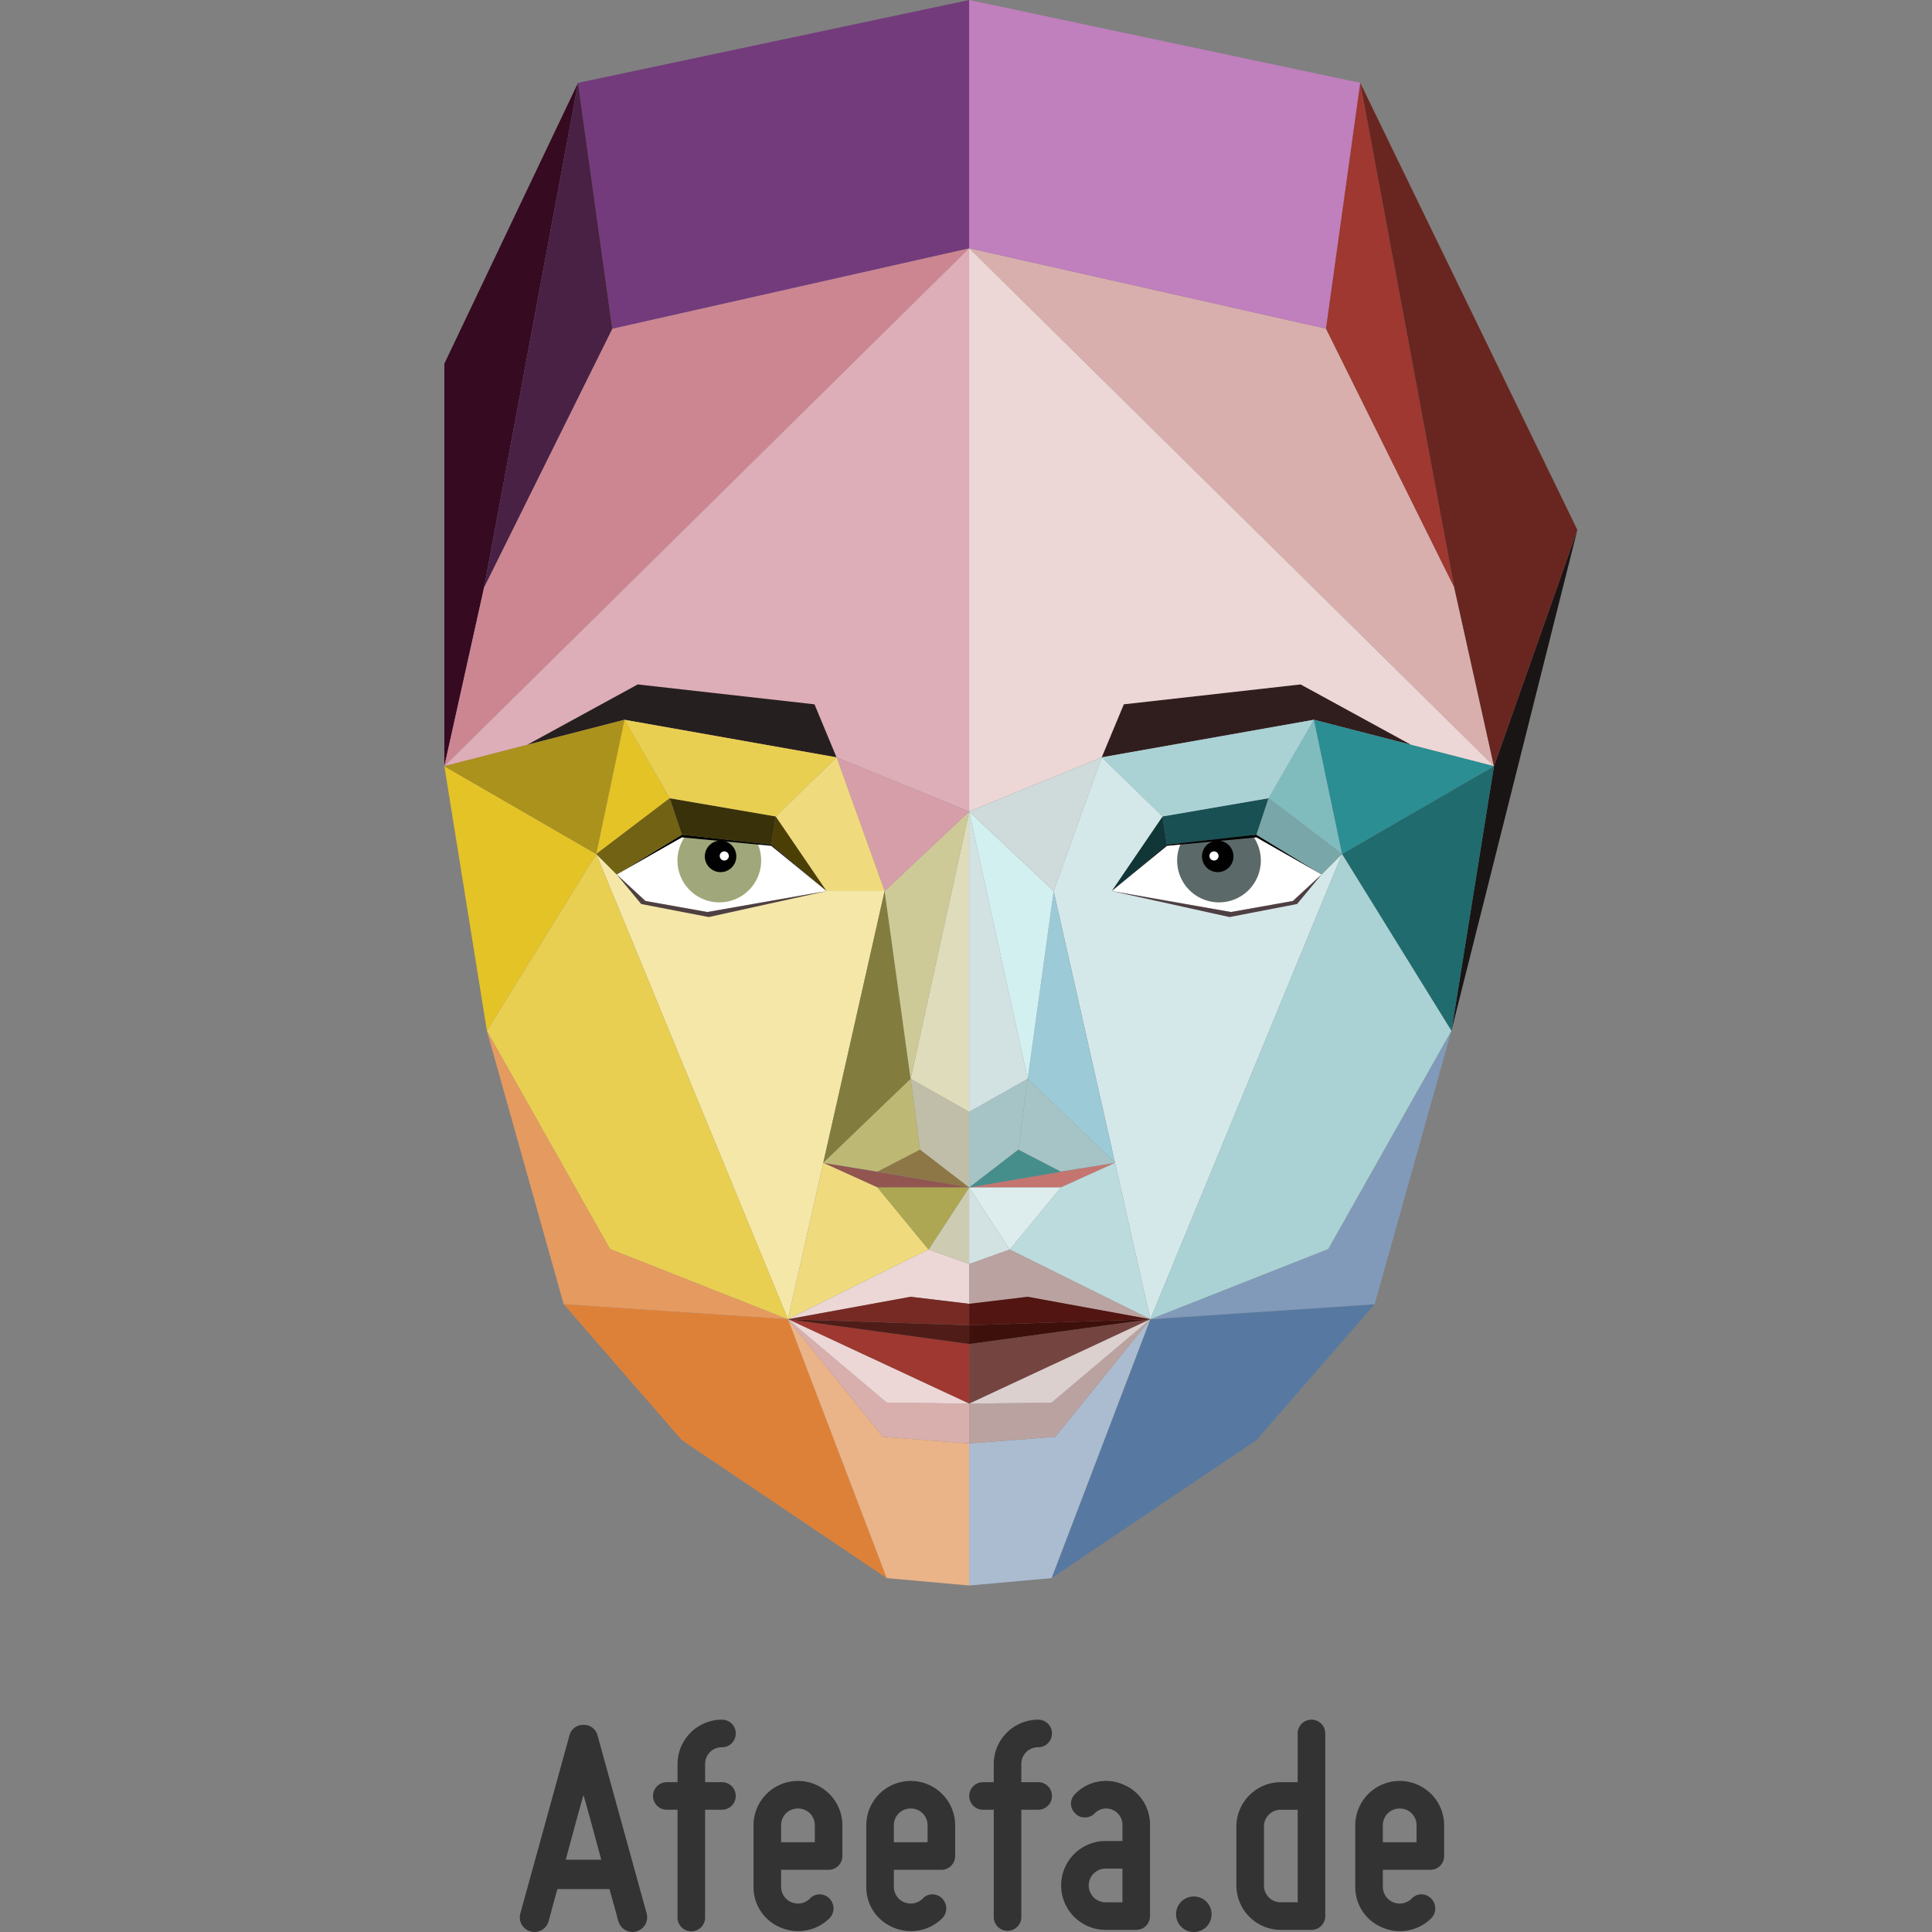 <svg xmlns="http://www.w3.org/2000/svg" xmlns:xlink="http://www.w3.org/1999/xlink" viewBox="206 0 400 400"><rect x="206" y="0" width="400" height="400" fill="#808080" stroke="none"/><defs><style>.a{clip-path:url(#b);}.b{fill:#966c6c;}.c{fill:#360a21;}.d{fill:#1a1515;}.e{fill:#f4e7a8;}.f{fill:#cc8692;}.g{fill:#fff;}.h{fill:#a0a77a;}.i{fill:#4c3f05;}.j{fill:#39310a;}.k{fill:#ddaeb7;}.l{fill:#261f20;}.m{fill:#4e3f42;}.n{fill:#de8138;}.o{fill:#e4c326;}.p{fill:#e59a60;}.q{fill:#ebb388;}.r{fill:#e9cf51;}.s{fill:#925550;}.t{fill:#efdb7d;}.u{fill:#cdcbb2;}.v{fill:#ada753;}.w{fill:#dedcba;}.x{fill:#d8afac;}.y{fill:#9e3830;}.z{fill:#ecd7d6;}.aa{fill:#772a24;}.ab{fill:#4f1c18;}.ac{fill:#ab921d;}.ad{fill:#827d3e;}.ae{fill:#ceca98;}.af{fill:#d69ea8;}.ag{fill:#726213;}.ah{fill:#8e7746;}.ai{fill:#c0bea8;}.aj{fill:#bdb975;}.ak{fill:#733b7c;}.al{fill:#492144;}.am{fill:#d5e8e9;}.an{fill:#5b6a69;}.ao{fill:#103637;}.ap{fill:#185053;}.aq{fill:#301e1f;}.ar{fill:#5779a1;}.as{fill:#206b6e;}.at{fill:#819ab9;}.au{fill:#abbcd0;}.av{fill:#aad2d4;}.aw{fill:#c57570;}.ax{fill:#bbdbdd;}.ay{fill:#d2e1e2;}.az{fill:#ddedee;}.ba{fill:#baa2a0;}.bb{fill:#744440;}.bc{fill:#dcd0cf;}.bd{fill:#521511;}.be{fill:#3d100c;}.bf{fill:#2b8e93;}.bg{fill:#80bbbe;}.bh{fill:#9ccad6;}.bi{fill:#d3f0f1;}.bj{fill:#cfdada;}.bk{fill:#79a6a8;}.bl{fill:#468e8c;}.bm{fill:#a6c4c5;}.bn{fill:#c07fbd;}.bo{fill:#692620;}.bp{fill:#333;}</style><clipPath id="b"><rect x="206" width="400" height="400"/></clipPath></defs><g id="a" class="a"><g transform="translate(267)"><g transform="translate(31)"><path class="b" d="M8.807,211.517,0,73.393v83.34Z" transform="translate(0 1.899)"/><path class="c" d="M0,74.859,27.677,16.723,8.235,121.144,0,158.2Z" transform="translate(0 0.433)"/><path class="d" d="M203.24,210.649l26.076-103.713-17.272,48.929Z" transform="translate(5.259 2.767)"/><path class="e" d="M78.35,180.02H90.36L70.346,268.676,30.66,172.357l4.229,4.233,5.949,5.489,12.809,2.287Z" transform="translate(0.793 4.46)"/><path class="f" d="M108.654,50.1,34.769,66.754,8.235,120.28,0,157.336Z" transform="translate(0 1.296)"/><path class="g" d="M78.243,180.121l-11.435-9.607L48.27,168.455l-13.488,8.236,5.949,5.49,12.809,2.287Z" transform="translate(0.9 4.359)"/><path class="h" d="M64.374,173.886a8.664,8.664,0,1,1-8.663-8.663,8.661,8.661,0,0,1,8.663,8.663" transform="translate(1.217 4.276)"/><path d="M59.085,172.913a3.26,3.26,0,1,1-3.26-3.26,3.261,3.261,0,0,1,3.26,3.26" transform="translate(1.36 4.39)"/><path class="g" d="M57.463,172.771a.944.944,0,1,1-.942-.944.943.943,0,0,1,.942.944" transform="translate(1.438 4.446)"/><path class="i" d="M66.913,164.776l10.522,15.441L66,170.61Z" transform="translate(1.708 4.264)"/><path class="j" d="M66.53,170.7l-18.536-2.059L45.485,161.1l21.96,3.772Z" transform="translate(1.177 4.169)"/><path class="k" d="M108.654,50.1V166.715L81.2,155.506l-43.917-7.777L0,157.336Z" transform="translate(0 1.296)"/><path class="l" d="M16.7,150.642l20.149-5.191,43.917,7.778L76.2,142.249l-36.6-4.118Z" transform="translate(0.432 3.574)"/><path class="m" d="M34.782,176.483l5.075,6.117,13.983,2.7,24.4-5.388-24.7,4.345-12.808-2.287Z" transform="translate(0.9 4.567)"/><path d="M34.782,176.691l13.5-7.681,18.5,1.747,11.452,9.365-11.436-9.607-18.537-2.06Z" transform="translate(0.9 4.359)"/><path class="n" d="M24.081,263.219l24.467,28.136,42.41,28.564L70.517,266.324Z" transform="translate(0.623 6.811)"/><path class="o" d="M0,154.631l8.806,54.784,22.645-36.6Z" transform="translate(0 4.001)"/><path class="p" d="M70.917,267.752l-46.435-3.105-15.9-56.614L34.09,253.21Z" transform="translate(0.222 5.383)"/><path class="q" d="M89.788,319.84l17.072,1.536V291.962L89.017,290.59,69.345,266.246Z" transform="translate(1.794 6.89)"/><path class="r" d="M31.23,172.357l39.688,96.319L34.089,254.133l-25.5-45.177Z" transform="translate(0.222 4.46)"/><path class="s" d="M106.675,239.767H87.688l-11.217-5.088Z" transform="translate(1.979 6.073)"/><path class="t" d="M87.872,239.767l10.581,12.868L69.345,267.063l7.31-32.384Z" transform="translate(1.794 6.073)"/><path class="u" d="M106.125,239.639v15.868l-8.406-3Z" transform="translate(2.529 6.201)"/><path class="v" d="M97.985,252.507,87.4,239.639h18.986Z" transform="translate(2.262 6.201)"/><path class="w" d="M106.219,163.773,94.1,219.128l12.122,6.862Z" transform="translate(2.435 4.238)"/><path class="x" d="M69.345,266.246l19.672,24.343,17.841,1.373v-8.235L89.788,283.5Z" transform="translate(1.794 6.89)"/><path class="y" d="M106.859,283.727V271.375l-37.513-5.129Z" transform="translate(1.795 6.89)"/><path class="z" d="M106.859,283.727,69.346,266.246,89.787,283.5Z" transform="translate(1.795 6.89)"/><path class="z" d="M106.859,255.183l-8.406-3L69.346,266.61l25.391-4.649,12.122,1.454Z" transform="translate(1.795 6.526)"/><path class="aa" d="M106.859,267.6l-37.513-1.24,25.391-4.649,12.122,1.454Z" transform="translate(1.795 6.773)"/><path class="ab" d="M106.859,267.486l-37.513-1.24,37.513,5.129Z" transform="translate(1.795 6.89)"/><path class="ac" d="M37.286,145.266,0,154.873l31.452,18.185Z" transform="translate(0 3.759)"/><path class="o" d="M30.659,173.058l15.21-11.55-9.377-16.242Z" transform="translate(0.793 3.759)"/><path class="r" d="M45.722,161.508l21.959,3.774,12.582-12.239-43.919-7.777Z" transform="translate(0.941 3.759)"/><path class="ad" d="M89.174,179.827l5.378,38.886L76.471,236.1Z" transform="translate(1.979 4.653)"/><path class="ae" d="M88.854,180.242l17.5-16.469L94.232,219.128Z" transform="translate(2.299 4.238)"/><path class="af" d="M106.605,164.056,79.154,152.847,89.1,180.526Z" transform="translate(2.048 3.955)"/><path class="t" d="M77.412,180.525h12.01l-9.95-27.677L66.89,165.085Z" transform="translate(1.731 3.955)"/><path class="ag" d="M48.378,168.645,45.87,161.1l-15.211,11.55,4.231,4.232Z" transform="translate(0.793 4.169)"/><path class="ah" d="M106.392,239.837,96.212,232l-8.807,4.56Z" transform="translate(2.262 6.004)"/><path class="ai" d="M94.1,217.732l1.943,14.64,10.178,7.834V224.594Z" transform="translate(2.435 5.634)"/><path class="aj" d="M94.553,217.732l1.943,14.64-8.807,4.559-11.218-1.814Z" transform="translate(1.979 5.634)"/><path class="ak" d="M107.956,51.4,34.071,68.051,26.979,17.156,107.956,0Z" transform="translate(0.698)"/><path class="al" d="M27.469,16.723,8.028,121.144,34.561,67.618Z" transform="translate(0.208 0.433)"/><path class="am" d="M134.979,180.02h-12.01l20.015,88.655,39.686-96.319-4.231,4.233-5.949,5.489-12.809,2.287Z" transform="translate(3.182 4.46)"/><path class="x" d="M105.913,50.1,179.8,66.754l26.535,53.526,8.232,37.056Z" transform="translate(2.741 1.296)"/><path class="g" d="M134.676,180.121l11.436-9.607,18.539-2.059,13.485,8.236-5.949,5.49-12.809,2.287Z" transform="translate(3.485 4.359)"/><path class="an" d="M147.887,173.886a8.664,8.664,0,1,0,8.663-8.663,8.662,8.662,0,0,0-8.663,8.663" transform="translate(3.827 4.276)"/><path d="M152.9,172.913a3.26,3.26,0,1,0,3.261-3.26,3.262,3.262,0,0,0-3.261,3.26" transform="translate(3.957 4.39)"/><path class="g" d="M154.408,172.771a.944.944,0,1,0,.944-.944.944.944,0,0,0-.944.944" transform="translate(3.996 4.446)"/><path class="ao" d="M145.2,164.776l-10.521,15.441,11.438-9.606Z" transform="translate(3.485 4.264)"/><path class="ap" d="M145.847,170.7l18.538-2.059,2.507-7.547-21.96,3.772Z" transform="translate(3.751 4.169)"/><path class="z" d="M105.913,50.1V166.715l27.449-11.209,43.917-7.777,37.284,9.607Z" transform="translate(2.741 1.296)"/><path class="aq" d="M196.733,150.642l-20.146-5.191-43.917,7.778,4.573-10.98,36.6-4.118Z" transform="translate(3.433 3.574)"/><path class="m" d="M178.137,176.483l-5.076,6.117-13.982,2.7-24.4-5.388,24.7,4.345,12.808-2.287Z" transform="translate(3.485 4.567)"/><path d="M178.137,176.691l-13.5-7.681-18.507,1.747-11.451,9.365,11.435-9.607,18.539-2.06Z" transform="translate(3.485 4.359)"/><path class="ar" d="M189.431,263.219l-24.467,28.136-42.412,28.564,20.443-53.594Z" transform="translate(3.171 6.811)"/><path class="as" d="M212.615,154.631l-8.8,54.784-22.646-36.6Z" transform="translate(4.688 4.001)"/><path class="at" d="M142.479,267.752l46.436-3.105,15.9-56.614L179.307,253.21Z" transform="translate(3.687 5.383)"/><path class="au" d="M122.982,319.84l-17.07,1.536V291.962l17.843-1.372,19.67-24.344Z" transform="translate(2.741 6.89)"/><path class="av" d="M182.165,172.357l-39.686,96.319,36.829-14.543,25.5-45.177Z" transform="translate(3.687 4.46)"/><path class="aw" d="M105.913,239.767H124.9l11.218-5.088Z" transform="translate(2.741 6.073)"/><path class="ax" d="M124.685,239.767l-10.58,12.868,29.108,14.428L135.9,234.679Z" transform="translate(2.953 6.073)"/><path class="ay" d="M105.913,239.639v15.868l8.4-3Z" transform="translate(2.741 6.201)"/><path class="az" d="M114.318,252.507l10.58-12.868H105.913Z" transform="translate(2.741 6.201)"/><path class="ay" d="M105.913,163.773l12.122,55.355-12.122,6.862Z" transform="translate(2.741 4.238)"/><path class="ba" d="M143.425,266.246l-19.671,24.343-17.841,1.373v-8.235l17.069-.229Z" transform="translate(2.741 6.89)"/><path class="bb" d="M105.913,283.727V271.375l37.512-5.129Z" transform="translate(2.741 6.89)"/><path class="bc" d="M105.913,283.727l37.512-17.481L122.983,283.5Z" transform="translate(2.741 6.89)"/><path class="ba" d="M105.913,255.183l8.4-3,29.108,14.428-25.39-4.649-12.122,1.454Z" transform="translate(2.741 6.526)"/><path class="bd" d="M105.913,267.6l37.512-1.24-25.39-4.649-12.122,1.454Z" transform="translate(2.741 6.773)"/><path class="be" d="M105.913,267.486l37.512-1.24-37.512,5.129Z" transform="translate(2.741 6.89)"/><path class="bf" d="M175.48,145.266l37.283,9.607-31.451,18.185Z" transform="translate(4.541 3.759)"/><path class="bg" d="M181.548,173.058l-15.21-11.55,9.378-16.242Z" transform="translate(4.304 3.759)"/><path class="av" d="M167.209,161.508l-21.959,3.774-12.581-12.239,43.919-7.777Z" transform="translate(3.433 3.759)"/><path class="bh" d="M123.1,179.827l-5.376,38.886,18.08,17.386Z" transform="translate(3.047 4.653)"/><path class="bi" d="M123.41,180.242l-17.5-16.469,12.123,55.355Z" transform="translate(2.741 4.238)"/><path class="bj" d="M105.913,164.056l27.449-11.209-9.951,27.679Z" transform="translate(2.741 3.955)"/><path class="am" d="M134.979,180.525h-12.01l9.951-27.677L145.5,165.085Z" transform="translate(3.182 3.955)"/><path class="bk" d="M163.9,168.645,166.4,161.1l15.212,11.55-4.232,4.232Z" transform="translate(4.241 4.169)"/><path class="bl" d="M105.913,239.837,116.092,232l8.806,4.56Z" transform="translate(2.741 6.004)"/><path class="bm" d="M118.035,217.732l-1.944,14.64-10.178,7.834V224.594Z" transform="translate(2.741 5.634)"/><path class="bm" d="M117.778,217.732l-1.944,14.64,8.806,4.559,11.218-1.814Z" transform="translate(2.997 5.634)"/><path class="bn" d="M105.913,51.4,179.8,68.051l7.091-50.895L105.913,0Z" transform="translate(2.741)"/><path class="y" d="M185.023,16.723l19.443,104.421L177.932,67.618Z" transform="translate(4.604 0.433)"/><path class="bo" d="M229.792,109.272,184.844,16.723l19.445,104.421L212.52,158.2Z" transform="translate(4.783 0.433)"/></g><path class="bp" d="M26.418,25.958,16.269-10.834a2.886,2.886,0,0,0-2.918-2.22,2.886,2.886,0,0,0-2.918,2.22L.283,25.958A3.011,3.011,0,0,0,2.376,29.7a3.011,3.011,0,0,0,3.743-2.093c.19-.507.317-1.142.507-1.84.317-1.205.761-2.855,1.332-4.821H18.743c.507,1.966,1.015,3.616,1.332,4.821.19.7.317,1.332.507,1.84a3.032,3.032,0,0,0,5.836-1.649Zm-9.388-11.1H9.671C10.877,10.48,12.145,5.6,13.351,1.472,14.556,5.6,15.825,10.48,17.03,14.857ZM30.6,4.517h2.22V26.782a2.855,2.855,0,1,0,5.709,0V4.517h3.489a2.843,2.843,0,0,0,2.855-2.855,2.843,2.843,0,0,0-2.855-2.855H38.534V-4.935a3.439,3.439,0,0,1,3.489-3.489,2.843,2.843,0,0,0,2.855-2.855,2.843,2.843,0,0,0-2.855-2.855,9.2,9.2,0,0,0-9.2,9.2v3.743H30.6A2.843,2.843,0,0,0,27.75,1.662,2.843,2.843,0,0,0,30.6,4.517ZM54.266,28.939a9.193,9.193,0,0,0,10.023-1.966,2.911,2.911,0,0,0,0-4.06,2.876,2.876,0,0,0-2.093-.888,2.7,2.7,0,0,0-1.966.888,3.521,3.521,0,0,1-3.806.761,3.448,3.448,0,0,1-2.157-3.235V16.95H64.1A2.843,2.843,0,0,0,66.953,14.1V7.752a9.2,9.2,0,1,0-18.4,0V20.439A9.007,9.007,0,0,0,54.266,28.939ZM57.755,4.263a3.439,3.439,0,0,1,3.489,3.489v3.489H54.266V7.752A3.439,3.439,0,0,1,57.755,4.263ZM77.61,28.939a9.193,9.193,0,0,0,10.023-1.966,2.911,2.911,0,0,0,0-4.06,2.876,2.876,0,0,0-2.093-.888,2.7,2.7,0,0,0-1.966.888,3.521,3.521,0,0,1-3.806.761,3.448,3.448,0,0,1-2.157-3.235V16.95h9.832A2.843,2.843,0,0,0,90.3,14.1V7.752a9.2,9.2,0,0,0-18.4,0V20.439A9.007,9.007,0,0,0,77.61,28.939ZM81.1,4.263a3.439,3.439,0,0,1,3.489,3.489v3.489H77.61V7.752A3.439,3.439,0,0,1,81.1,4.263Zm14.971.254h2.22V26.782a2.855,2.855,0,0,0,5.709,0V4.517h3.489a2.843,2.843,0,0,0,2.855-2.855,2.843,2.843,0,0,0-2.855-2.855H104V-4.935a3.439,3.439,0,0,1,3.489-3.489,2.843,2.843,0,0,0,2.855-2.855,2.843,2.843,0,0,0-2.855-2.855,9.2,9.2,0,0,0-9.2,9.2v3.743h-2.22a2.843,2.843,0,0,0-2.855,2.855A2.843,2.843,0,0,0,96.069,4.517Zm28.863,6.47h-3.489a9.2,9.2,0,1,0,0,18.4h6.343a2.843,2.843,0,0,0,2.855-2.855V7.625A8.935,8.935,0,0,0,125-.748a8.889,8.889,0,0,0-9.832,1.966,2.842,2.842,0,0,0-.888,2.03,2.842,2.842,0,0,0,.888,2.03,2.638,2.638,0,0,0,1.966.825,2.68,2.68,0,0,0,2.03-.825,3.317,3.317,0,0,1,3.679-.761,3.378,3.378,0,0,1,2.093,3.108ZM121.443,16.7h3.489v6.978h-3.489a3.489,3.489,0,1,1,0-6.978Zm14.59,9.452a3.679,3.679,0,1,0,3.679-3.679A3.682,3.682,0,0,0,136.033,26.148Zm21.695,3.235h6.343a2.843,2.843,0,0,0,2.855-2.855V-11.278a2.843,2.843,0,0,0-2.855-2.855,2.843,2.843,0,0,0-2.855,2.855V-1.192h-3.489a9.2,9.2,0,0,0-9.2,9.2V20.185A9.2,9.2,0,0,0,157.728,29.383Zm0-24.866h3.489V23.674h-3.489a3.439,3.439,0,0,1-3.489-3.489V8.006A3.439,3.439,0,0,1,157.728,4.517Zm21.124,24.422a9.193,9.193,0,0,0,10.023-1.966,2.911,2.911,0,0,0,0-4.06,2.876,2.876,0,0,0-2.093-.888,2.7,2.7,0,0,0-1.966.888,3.521,3.521,0,0,1-3.806.761,3.448,3.448,0,0,1-2.157-3.235V16.95h9.832a2.843,2.843,0,0,0,2.855-2.855V7.752a9.2,9.2,0,0,0-18.4,0V20.439A9.007,9.007,0,0,0,178.851,28.939ZM182.34,4.263a3.439,3.439,0,0,1,3.489,3.489v3.489h-6.978V7.752A3.439,3.439,0,0,1,182.34,4.263Z" transform="translate(46.455 370.173)"/></g></g></svg>